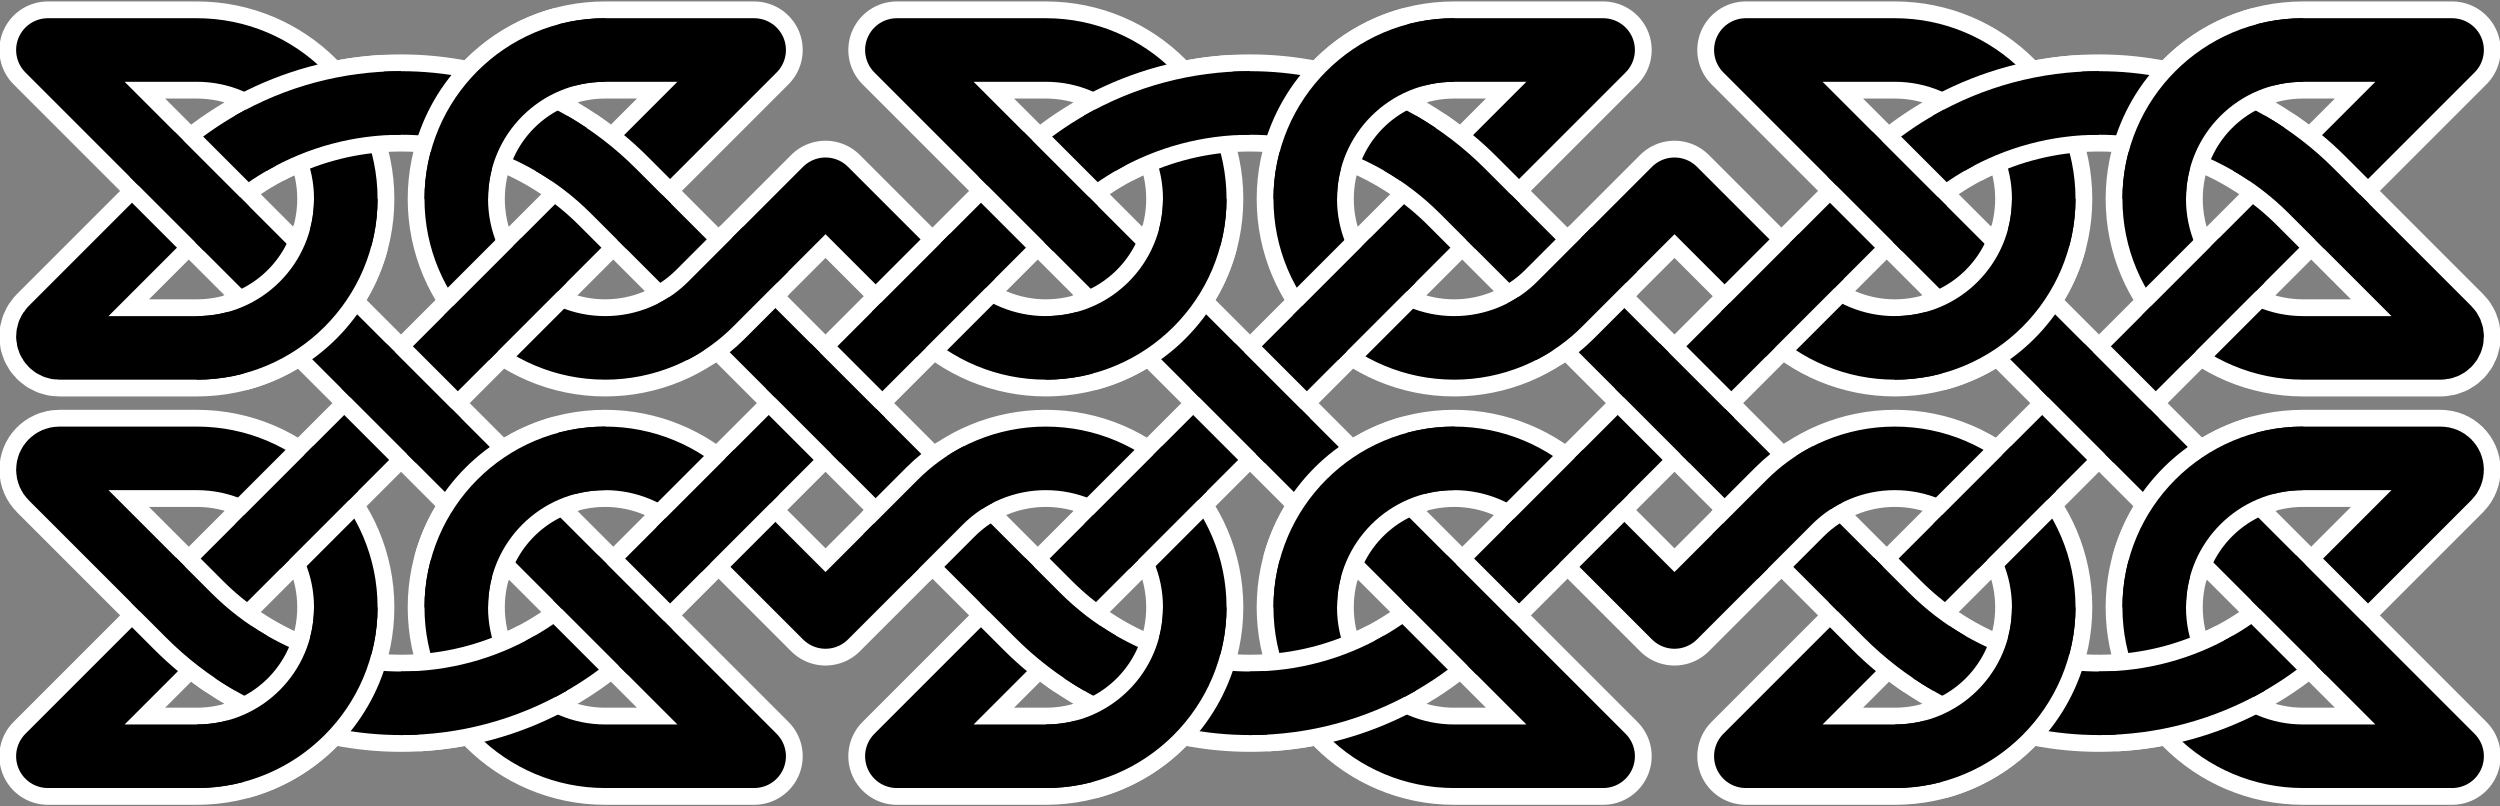 <?xml version="1.0" encoding="UTF-8" standalone="no"?>
<svg xmlns="http://www.w3.org/2000/svg" width="800" height="258" viewBox="0 0 800 258" xmlns:xlink="http://www.w3.org/1999/xlink">
<rect x="0" y="0" width="800" height="258" fill="#808080" stroke="none"/>
<title>Pseudo-Celtic ornamental knot with 49 crossings which fits in rectangle</title>
<defs><path id="Main" stroke-linejoin="round" d="M240.416,121.118L305.54,55.994
C321.36,40.175,342.816,31.287,365.189,31.287
C411.778,31.287,449.546,69.055,449.546,115.643
C449.546,162.232,411.778,200,365.189,200H280.833L680.833,-200H596.476
C549.887,-200,512.119,-162.232,512.119,-115.643
C512.119,-69.055,549.887,-31.287,596.476,-31.287H674.377
C677.942,-31.287,680.833,-34.177,680.833,-37.742
C680.833,-39.454,680.152,-41.096,678.942,-42.307L601.041,-120.208
C569.159,-152.089,525.919,-170,480.833,-170
C435.746,-170,392.505,-152.089,360.624,-120.208L120.208,120.208
C88.327,152.089,45.087,170,0,170
C-45.087,170,-88.327,152.089,-120.208,120.208L-360.624,-120.208
C-392.505,-152.089,-435.746,-170,-480.833,-170
C-525.919,-170,-569.159,-152.089,-601.041,-120.208L-678.942,-42.307
C-680.152,-41.096,-680.833,-39.454,-680.833,-37.742
C-680.833,-34.177,-677.942,-31.287,-674.377,-31.287H-596.476
C-549.887,-31.287,-512.119,-69.055,-512.119,-115.643
C-512.119,-162.232,-549.887,-200,-596.476,-200H-680.833L-280.833,200H-365.189
C-411.778,200,-449.546,162.232,-449.546,115.643
C-449.546,69.055,-411.778,31.287,-365.189,31.287
C-342.816,31.287,-321.36,40.175,-305.54,55.994L-240.416,121.118L-175.292,55.994
C-159.473,40.175,-138.016,31.287,-115.643,31.287
C-69.055,31.287,-31.287,69.055,-31.287,115.643
C-31.287,162.232,-69.055,200,-115.643,200H-200L200,-200H115.643
C69.055,-200,31.287,-162.232,31.287,-115.643
C31.287,-69.055,69.055,-31.287,115.643,-31.287
C138.016,-31.287,159.473,-40.175,175.292,-55.994L240.416,-121.118L305.54,-55.994
C321.36,-40.175,342.816,-31.287,365.189,-31.287
C411.778,-31.287,449.546,-69.055,449.546,-115.643
C449.546,-162.232,411.778,-200,365.189,-200H280.833L680.833,200H596.476
C549.887,200,512.119,162.232,512.119,115.643
C512.119,69.055,549.887,31.287,596.476,31.287H674.377
C677.942,31.287,680.833,34.177,680.833,37.742
C680.833,39.454,680.152,41.096,678.942,42.307L601.041,120.208
C569.159,152.089,525.919,170,480.833,170
C435.746,170,392.505,152.089,360.624,120.208L120.208,-120.208
C88.327,-152.089,45.087,-170,0,-170
C-45.087,-170,-88.327,-152.089,-120.208,-120.208L-360.624,120.208
C-392.505,152.089,-435.746,170,-480.833,170
C-525.919,170,-569.159,152.089,-601.041,120.208L-678.942,42.307
C-680.152,41.096,-680.833,39.454,-680.833,37.742
C-680.833,34.177,-677.942,31.287,-674.377,31.287H-596.476
C-549.887,31.287,-512.119,69.055,-512.119,115.643
C-512.119,162.232,-549.887,200,-596.476,200H-680.833L-280.833,-200H-365.189
C-411.778,-200,-449.546,-162.232,-449.546,-115.643
C-449.546,-69.055,-411.778,-31.287,-365.189,-31.287
C-342.816,-31.287,-321.36,-40.175,-305.54,-55.994L-240.416,-121.118L-175.292,-55.994
C-159.473,-40.175,-138.016,-31.287,-115.643,-31.287
C-69.055,-31.287,-31.287,-69.055,-31.287,-115.643
C-31.287,-162.232,-69.055,-200,-115.643,-200H-200L200,200H115.643
C69.055,200,31.287,162.232,31.287,115.643
C31.287,69.055,69.055,31.287,115.643,31.287
C138.016,31.287,159.473,40.175,175.292,55.994Z"/></defs>
<g transform="translate(400,129)scale(0.565,-0.565)" fill="none">
<use stroke-width="55" stroke="#ffffff" xlink:href="#Main"/>
<use stroke-width="36" stroke="#000000" xlink:href="#Main"/>
<path stroke-width="55" stroke="#ffffff" d="M95.063,140.936
C104.089,134.848,112.51,127.906,120.208,120.208L135.208,105.208
M-95.063,-140.936
C-104.089,-134.848,-112.51,-127.906,-120.208,-120.208L-135.208,-105.208
M-8.897,169.767
C-33.487,168.478,-57.504,161.863,-79.285,150.379
M8.897,-169.767
C33.487,-168.478,57.504,-161.863,79.285,-150.379
M-93.81,34.161
C-64.7,41.961,-41.961,64.7,-34.161,93.81
M34.161,-93.81
C41.961,-64.7,64.7,-41.961,93.81,-34.161
M-93.81,-197.125
C-64.7,-189.325,-41.961,-166.587,-34.161,-137.476
M93.81,197.125
C64.7,189.325,41.961,166.587,34.161,137.476
M-16,16L16,-16
M-136,136L-104,104
M104,-104L136,-136
M42,42L76,76
M-42,-42L-76,-76
M575.895,140.936
C584.921,134.848,593.342,127.906,601.041,120.208L616.041,105.208
M385.77,-140.936
C376.744,-134.848,368.323,-127.906,360.625,-120.208L345.625,-105.208
M471.936,169.767
C447.346,168.478,423.329,161.863,401.547,150.379
M489.729,-169.767
C514.319,-168.478,538.336,-161.863,560.118,-150.379
M387.022,34.161
C416.133,41.961,438.871,64.7,446.671,93.81
M514.994,-93.81
C522.794,-64.7,545.532,-41.961,574.643,-34.161
M387.022,-197.125
C416.133,-189.325,438.871,-166.587,446.671,-137.476
M574.643,197.125
C545.532,189.325,522.794,166.587,514.994,137.476
M464.833,16L496.833,-16
M344.833,136L376.833,104
M584.833,-104L616.833,-136
M522.833,42L556.833,76
M438.833,-42L404.833,-76
M-385.77,140.936
C-376.744,134.848,-368.323,127.906,-360.625,120.208L-345.625,105.208
M-575.895,-140.936
C-584.921,-134.848,-593.342,-127.906,-601.041,-120.208L-616.041,-105.208
M-489.729,169.767
C-514.319,168.478,-538.336,161.863,-560.118,150.379
M-471.936,-169.767
C-447.346,-168.478,-423.329,-161.863,-401.547,-150.379
M-574.643,34.161
C-545.532,41.961,-522.794,64.7,-514.994,93.81
M-446.671,-93.81
C-438.871,-64.7,-416.133,-41.961,-387.022,-34.161
M-574.643,-197.125
C-545.532,-189.325,-522.794,-166.587,-514.994,-137.476
M-387.022,197.125
C-416.133,189.325,-438.871,166.587,-446.671,137.476
M-496.833,16L-464.833,-16
M-616.833,136L-584.833,104
M-376.833,-104L-344.833,-136
M-438.833,42L-404.833,76
M-522.833,-42L-556.833,-76
M224.416,16L256.416,-16
M-256.416,16L-224.416,-16
M284.416,44L318.416,78
M196.416,-44L162.416,-78
M-196.416,44L-162.416,78
M-284.416,-44L-318.416,-78
M-161.587,-44.896
C-166.531,-48.106,-171.125,-51.826,-175.292,-55.994L-200.292,-80.994
M161.587,44.896
C166.531,48.106,171.125,51.826,175.292,55.994L200.292,80.994
M-319.245,44.896
C-314.302,48.106,-309.708,51.826,-305.54,55.994L-280.54,80.994
M319.245,-44.896
C314.302,-48.106,309.708,-51.826,305.54,-55.994L280.54,-80.994"/>
<path stroke-width="36" stroke="#000000" d="M85,147.224
C97.866,139.796,109.703,130.713,120.208,120.208L140.208,100.208
M-85,-147.224
C-97.866,-139.796,-109.703,-130.713,-120.208,-120.208L-140.208,-100.208
M0,170
C-29.841,170,-59.157,162.145,-85,147.224
M0,-170
C29.841,-170,59.157,-162.145,85,-147.224
M-115.643,31.287
C-69.055,31.287,-31.287,69.055,-31.287,115.643
M31.287,-115.643
C31.287,-69.055,69.055,-31.287,115.643,-31.287
M-115.643,-200
C-69.055,-200,-31.287,-162.232,-31.287,-115.643
M115.643,200
C69.055,200,31.287,162.232,31.287,115.643
M-21,21L21,-21
M-141,141L-99,99
M99,-99L141,-141
M37,37L81,81
M-37,-37L-81,-81
M565.833,147.224
C578.698,139.796,590.535,130.713,601.041,120.208L621.041,100.208
M395.833,-147.224
C382.967,-139.796,371.13,-130.713,360.625,-120.208L340.625,-100.208
M480.833,170
C450.991,170,421.676,162.145,395.833,147.224
M480.833,-170
C510.674,-170,539.989,-162.145,565.833,-147.224
M365.189,31.287
C411.778,31.287,449.546,69.055,449.546,115.643
M512.119,-115.643
C512.119,-69.055,549.887,-31.287,596.476,-31.287
M365.189,-200
C411.778,-200,449.546,-162.232,449.546,-115.643
M596.476,200
C549.887,200,512.119,162.232,512.119,115.643
M459.833,21L501.833,-21
M339.833,141L381.833,99
M579.833,-99L621.833,-141
M517.833,37L561.833,81
M443.833,-37L399.833,-81
M-395.833,147.224
C-382.967,139.796,-371.13,130.713,-360.625,120.208L-340.625,100.208
M-565.833,-147.224
C-578.698,-139.796,-590.535,-130.713,-601.041,-120.208L-621.041,-100.208
M-480.833,170
C-510.674,170,-539.989,162.145,-565.832,147.224
M-480.833,-170
C-450.991,-170,-421.676,-162.145,-395.833,-147.224
M-596.476,31.287
C-549.887,31.287,-512.119,69.055,-512.119,115.643
M-449.546,-115.643
C-449.546,-69.055,-411.778,-31.287,-365.189,-31.287
M-596.476,-200
C-549.887,-200,-512.119,-162.232,-512.119,-115.643
M-365.189,200
C-411.778,200,-449.546,162.232,-449.546,115.643
M-501.833,21L-459.833,-21
M-621.833,141L-579.833,99
M-381.833,-99L-339.833,-141
M-443.833,37L-399.833,81
M-517.833,-37L-561.833,-81
M219.416,21L261.416,-21
M-261.416,21L-219.416,-21
M279.416,39L323.416,83
M201.416,-39L157.416,-83
M-201.416,39L-157.416,83
M-279.416,-39L-323.416,-83
M-153.94,-40.481
C-161.827,-44.5,-169.033,-49.735,-175.292,-55.994L-206.292,-86.994
M153.94,40.481
C161.827,44.5,169.033,49.735,175.292,55.994L206.292,86.994
M-326.892,40.481
C-319.005,44.5,-311.799,49.735,-305.54,55.994L-274.54,86.994
M326.892,-40.481
C319.005,-44.5,311.799,-49.735,305.54,-55.994L274.54,-86.994"/></g></svg>

